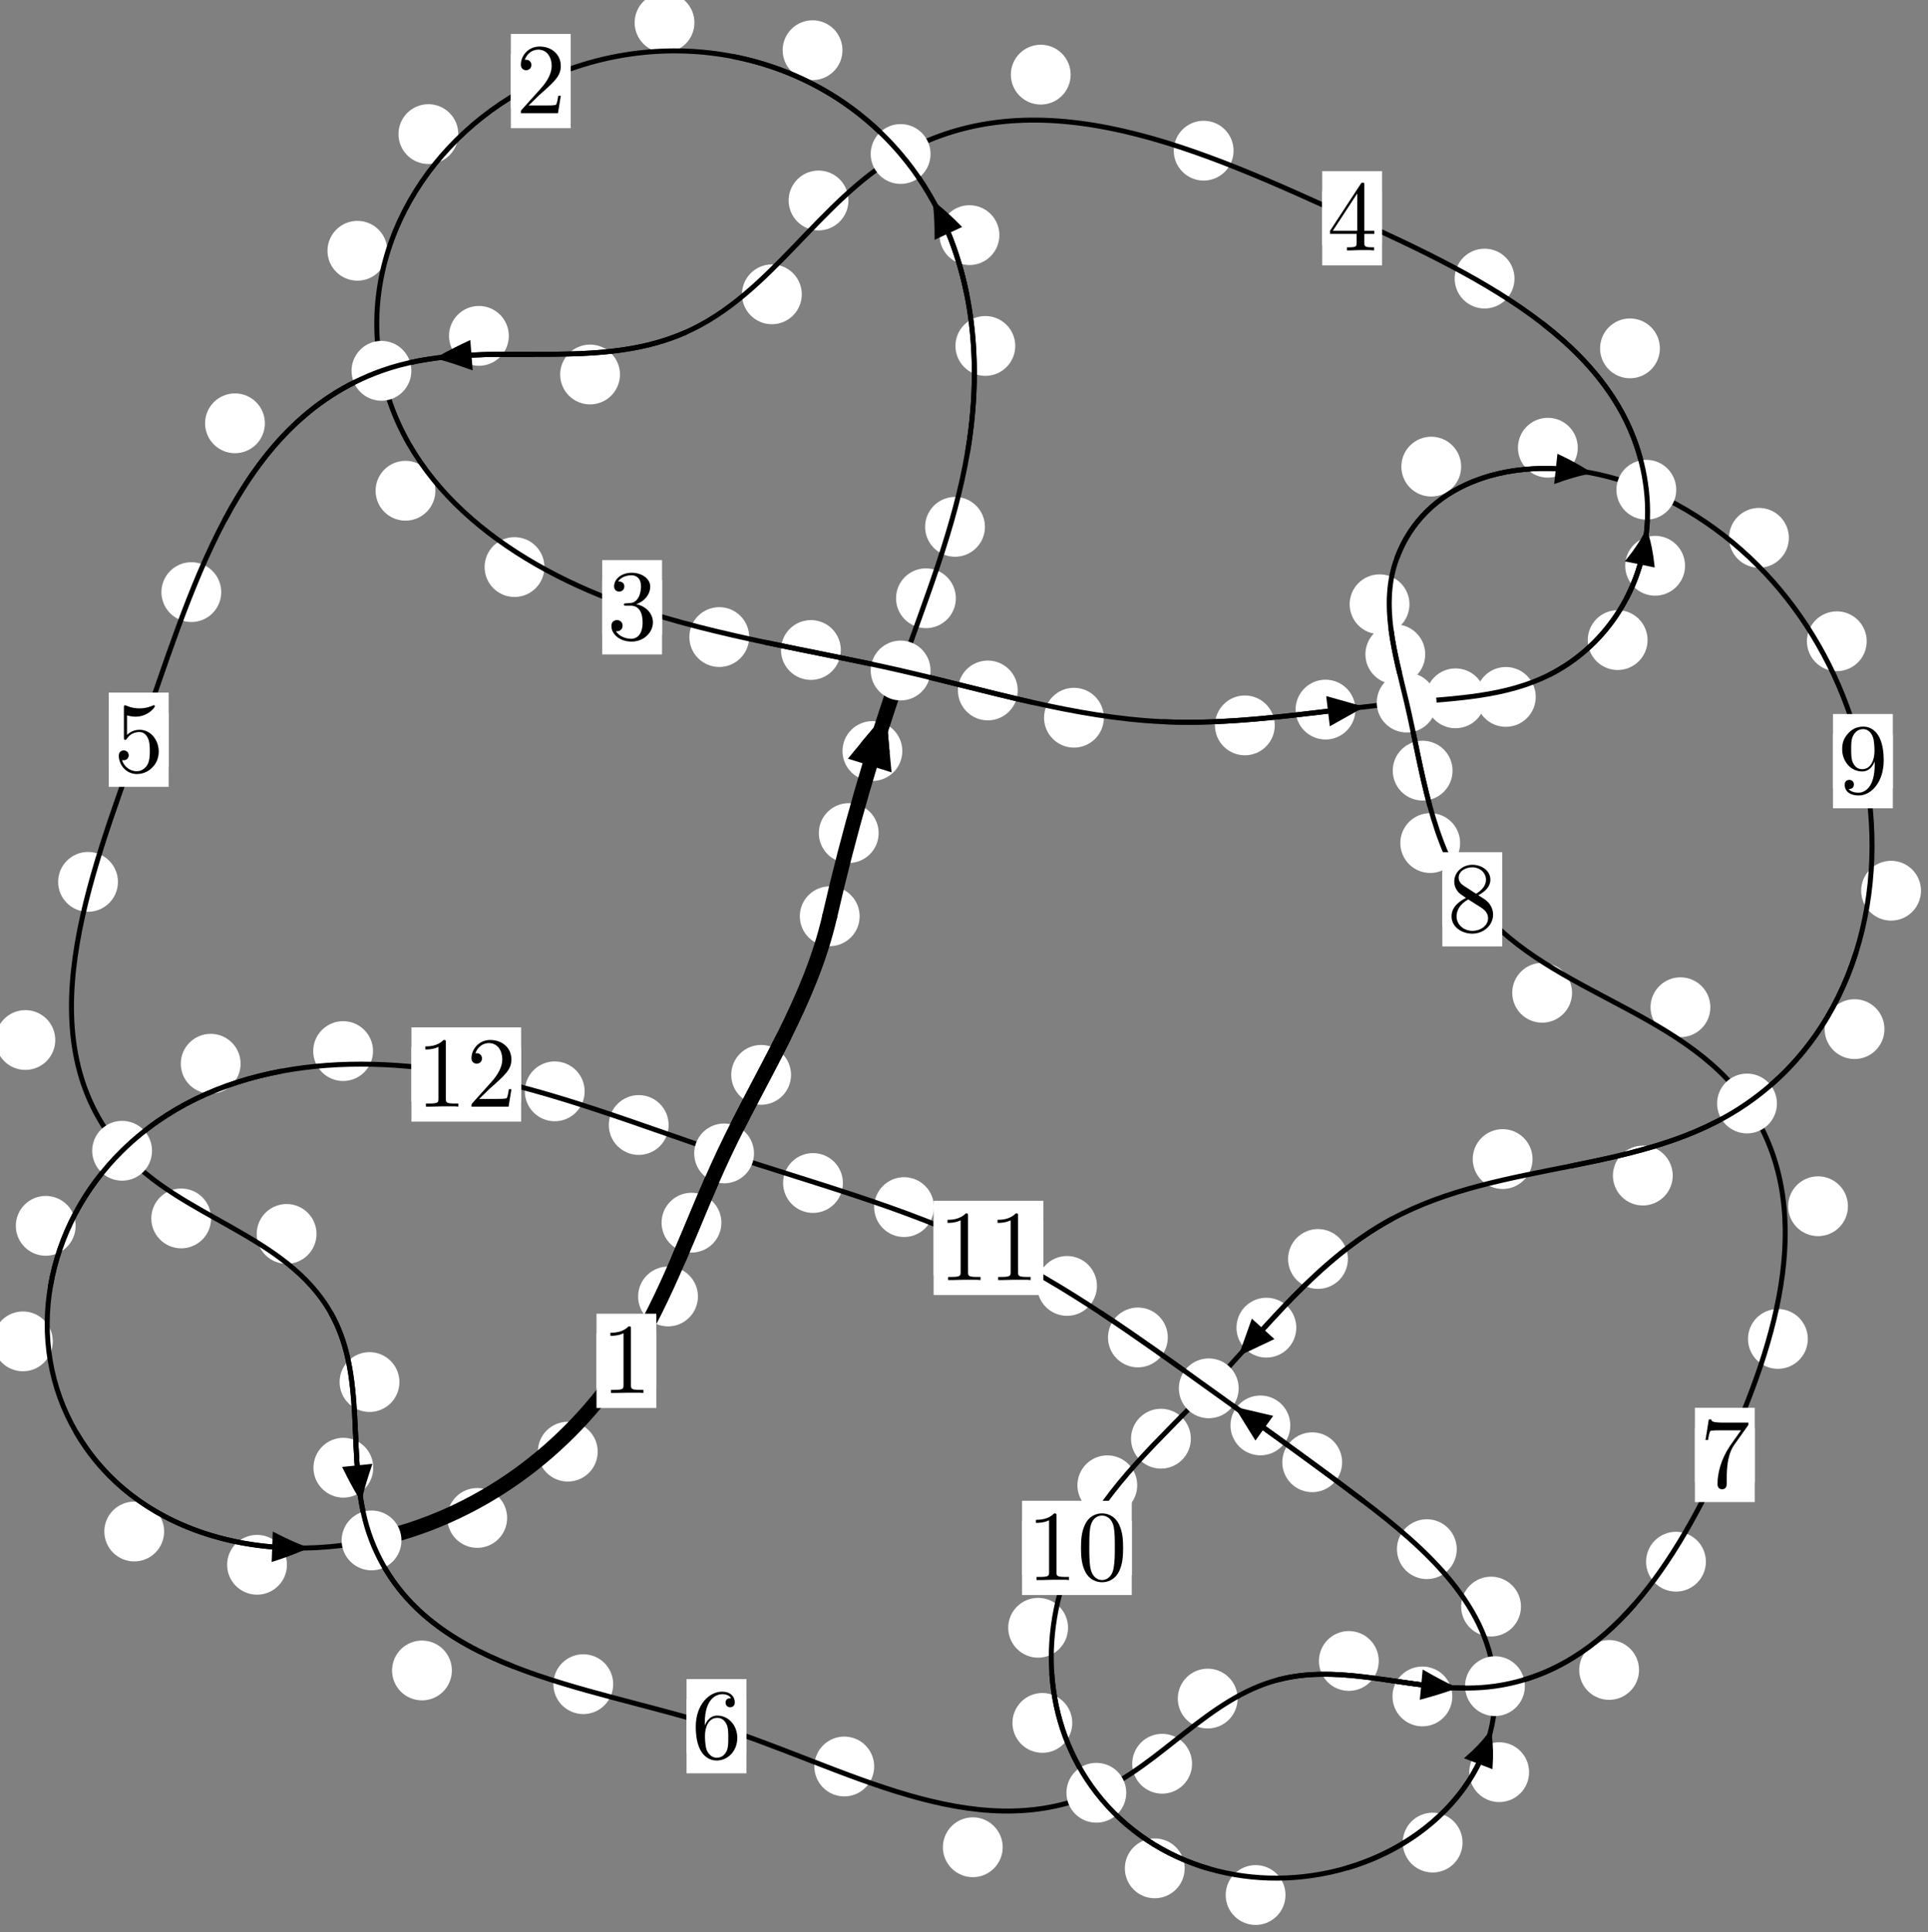 <?xml version="1.0"?>
<!-- Created by MetaPost 1.999 on 2021.07.05:2355 -->
<svg version="1.1" xmlns="http://www.w3.org/2000/svg" xmlns:xlink="http://www.w3.org/1999/xlink" width="192.665" height="193.07" viewBox="0 0 192.665 193.07">
<rect x="0" y="0" width="192.665" height="193.07" fill="#808080" stroke="none"/>
<!-- Original BoundingBox: -90.699692 -125.343781 101.964813 67.726074 -->
  <defs>
    <g transform="scale(0.01,0.01)" id="GLYPHcmr10_48">
      <path style="fill-rule: evenodd;" d="M460 -320C460 -400,455 -480,420 -554C374 -650,292 -666,250 -666C190 -666,117 -640,76 -547C44 -478,39 -400,39 -320C39 -245,43 -155,84 -79C127 2,200 22,249 22C303 22,379 1,423 -94C455 -163,460 -241,460 -320M249 -0C210 -0,151 -25,133 -121C122 -181,122 -273,122 -332C122 -396,122 -462,130 -516C149 -635,224 -644,249 -644C282 -644,348 -626,367 -527C377 -471,377 -395,377 -332C377 -257,377 -189,366 -125C351 -30,294 -0,249 -0"></path>
    </g>
    <g transform="scale(0.01,0.01)" id="GLYPHcmr10_49">
      <path style="fill-rule: evenodd;" d="M294 -640C294 -664,294 -666,271 -666C209 -602,121 -602,89 -602L89 -571C109 -571,168 -571,220 -597L220 -79C220 -43,217 -31,127 -31L95 -31L95 -0L257 -0L130 -3L217 -3L257 -3L297 -3L384 -3L419 -0L419 -31L387 -31C297 -31,294 -42,294 -79"></path>
    </g>
    <g transform="scale(0.01,0.01)" id="GLYPHcmr10_50">
      <path style="fill-rule: evenodd;" d="M127 -77L233 -180C389 -318,449 -372,449 -472C449 -586,359 -666,237 -666C124 -666,50 -574,50 -485C50 -429,100 -429,103 -429C120 -429,155 -441,155 -482C155 -508,137 -534,102 -534C94 -534,92 -534,89 -533C112 -598,166 -635,224 -635C315 -635,358 -554,358 -472C358 -392,308 -313,253 -251L61 -37C50 -26,50 -24,50 -0L421 -0L449 -174L424 -174C419 -144,412 -100,402 -85C395 -77,329 -77,307 -77"></path>
    </g>
    <g transform="scale(0.01,0.01)" id="GLYPHcmr10_51">
      <path style="fill-rule: evenodd;" d="M290 -352C372 -379,430 -449,430 -528C430 -610,342 -666,246 -666C145 -666,69 -606,69 -530C69 -497,91 -478,120 -478C151 -478,171 -500,171 -529C171 -579,124 -579,109 -579C140 -628,206 -641,242 -641C283 -641,338 -619,338 -529C338 -517,336 -459,310 -415C280 -367,246 -364,221 -363C213 -362,189 -360,182 -360C174 -359,167 -358,167 -348C167 -337,174 -337,191 -337L235 -337C317 -337,354 -269,354 -171C354 -35,285 -6,241 -6C198 -6,123 -23,88 -82C123 -77,154 -99,154 -137C154 -173,127 -193,98 -193C74 -193,42 -179,42 -135C42 -44,135 22,244 22C366 22,457 -69,457 -171C457 -253,394 -331,290 -352"></path>
    </g>
    <g transform="scale(0.01,0.01)" id="GLYPHcmr10_52">
      <path style="fill-rule: evenodd;" d="M294 -165L294 -78C294 -42,292 -31,218 -31L197 -31L197 -0L332 -0L238 -3L290 -3L332 -3L374 -3L427 -3L468 -0L468 -31L447 -31C373 -31,371 -42,371 -78L371 -165L471 -165L471 -196L371 -196L371 -651C371 -671,371 -677,355 -677C346 -677,343 -677,335 -665L28 -196L28 -165M300 -196L56 -196L300 -569"></path>
    </g>
    <g transform="scale(0.01,0.01)" id="GLYPHcmr10_53">
      <path style="fill-rule: evenodd;" d="M449 -201C449 -320,367 -420,259 -420C211 -420,168 -404,132 -369L132 -564C152 -558,185 -551,217 -551C340 -551,410 -642,410 -655C410 -661,407 -666,400 -666C399 -666,397 -666,392 -663C372 -654,323 -634,256 -634C216 -634,170 -641,123 -662C115 -665,113 -665,111 -665C101 -665,101 -657,101 -641L101 -345C101 -327,101 -319,115 -319C122 -319,124 -322,128 -328C139 -344,176 -398,257 -398C309 -398,334 -352,342 -334C358 -297,360 -258,360 -208C360 -173,360 -113,336 -71C312 -32,275 -6,229 -6C156 -6,99 -59,82 -118C85 -117,88 -116,99 -116C132 -116,149 -141,149 -165C149 -189,132 -214,99 -214C85 -214,50 -207,50 -161C50 -75,119 22,231 22C347 22,449 -74,449 -201"></path>
    </g>
    <g transform="scale(0.01,0.01)" id="GLYPHcmr10_54">
      <path style="fill-rule: evenodd;" d="M132 -328L132 -352C132 -605,256 -641,307 -641C331 -641,373 -635,395 -601C380 -601,340 -601,340 -556C340 -525,364 -510,386 -510C402 -510,432 -519,432 -558C432 -618,388 -666,305 -666C177 -666,42 -537,42 -316C42 -49,158 22,251 22C362 22,457 -72,457 -204C457 -331,368 -427,257 -427C189 -427,152 -376,132 -328M251 -6C188 -6,158 -66,152 -81C134 -128,134 -208,134 -226C134 -304,166 -404,256 -404C272 -404,318 -404,349 -342C367 -305,367 -254,367 -205C367 -157,367 -107,350 -71C320 -11,274 -6,251 -6"></path>
    </g>
    <g transform="scale(0.01,0.01)" id="GLYPHcmr10_55">
      <path style="fill-rule: evenodd;" d="M476 -609C485 -621,485 -623,485 -644L242 -644C120 -644,118 -657,114 -676L89 -676L56 -470L81 -470C84 -486,93 -549,106 -561C113 -567,191 -567,204 -567L411 -567C400 -551,321 -442,299 -409C209 -274,176 -135,176 -33C176 -23,176 22,222 22C268 22,268 -23,268 -33L268 -84C268 -139,271 -194,279 -248C283 -271,297 -357,341 -419"></path>
    </g>
    <g transform="scale(0.01,0.01)" id="GLYPHcmr10_56">
      <path style="fill-rule: evenodd;" d="M163 -457C117 -487,113 -521,113 -538C113 -599,178 -641,249 -641C322 -641,386 -589,386 -517C386 -460,347 -412,287 -377M309 -362C381 -399,430 -451,430 -517C430 -609,341 -666,250 -666C150 -666,69 -592,69 -499C69 -481,71 -436,113 -389C124 -377,161 -352,186 -335C128 -306,42 -250,42 -151C42 -45,144 22,249 22C362 22,457 -61,457 -168C457 -204,446 -249,408 -291C389 -312,373 -322,309 -362M209 -320L332 -242C360 -223,407 -193,407 -132C407 -58,332 -6,250 -6C164 -6,92 -68,92 -151C92 -209,124 -273,209 -320"></path>
    </g>
    <g transform="scale(0.01,0.01)" id="GLYPHcmr10_57">
      <path style="fill-rule: evenodd;" d="M367 -318L367 -286C367 -52,263 -6,205 -6C188 -6,134 -8,107 -42C151 -42,159 -71,159 -88C159 -119,135 -134,113 -134C97 -134,67 -125,67 -86C67 -19,121 22,206 22C335 22,457 -114,457 -329C457 -598,342 -666,253 -666C198 -666,149 -648,106 -603C65 -558,42 -516,42 -441C42 -316,130 -218,242 -218C303 -218,344 -260,367 -318M243 -241C227 -241,181 -241,150 -304C132 -341,132 -391,132 -440C132 -494,132 -541,153 -578C180 -628,218 -641,253 -641C299 -641,332 -607,349 -562C361 -530,365 -467,365 -421C365 -338,331 -241,243 -241"></path>
    </g>
  </defs>
  <path d="M87.803 83.244C87.803 82.451,87.489 81.691,86.928 81.13C86.368 80.57,85.607 80.255,84.815 80.255C84.022 80.255,83.262 80.57,82.701 81.13C82.141 81.691,81.826 82.451,81.826 83.244C81.826 84.036,82.141 84.797,82.701 85.357C83.262 85.917,84.022 86.232,84.815 86.232C85.607 86.232,86.368 85.917,86.928 85.357C87.489 84.797,87.803 84.036,87.803 83.244Z" style="fill: rgb(100%,100%,100%);stroke: none;"></path>
  <path d="M85.903 91.555C85.903 90.762,85.589 90.002,85.028 89.442C84.468 88.881,83.707 88.566,82.915 88.566C82.122 88.566,81.362 88.881,80.801 89.442C80.241 90.002,79.926 90.762,79.926 91.555C79.926 92.348,80.241 93.108,80.801 93.668C81.362 94.229,82.122 94.544,82.915 94.544C83.707 94.544,84.468 94.229,85.028 93.668C85.589 93.108,85.903 92.348,85.903 91.555Z" style="fill: rgb(100%,100%,100%);stroke: none;"></path>
  <path d="M95.519 59.779C95.519 58.987,95.204 58.227,94.644 57.666C94.083 57.106,93.323 56.791,92.531 56.791C91.738 56.791,90.978 57.106,90.417 57.666C89.857 58.227,89.542 58.987,89.542 59.779C89.542 60.572,89.857 61.332,90.417 61.893C90.978 62.453,91.738 62.768,92.531 62.768C93.323 62.768,94.083 62.453,94.644 61.893C95.204 61.332,95.519 60.572,95.519 59.779Z" style="fill: rgb(100%,100%,100%);stroke: none;"></path>
  <path d="M90.169 75.046C90.169 74.253,89.854 73.493,89.294 72.932C88.733 72.372,87.973 72.057,87.18 72.057C86.388 72.057,85.627 72.372,85.067 72.932C84.506 73.493,84.191 74.253,84.191 75.046C84.191 75.839,84.506 76.599,85.067 77.159C85.627 77.72,86.388 78.035,87.18 78.035C87.973 78.035,88.733 77.72,89.294 77.159C89.854 76.599,90.169 75.839,90.169 75.046Z" style="fill: rgb(100%,100%,100%);stroke: none;"></path>
  <path d="M101.455 34.568C101.455 33.775,101.14 33.015,100.579 32.455C100.019 31.894,99.259 31.579,98.466 31.579C97.673 31.579,96.913 31.894,96.353 32.455C95.792 33.015,95.477 33.775,95.477 34.568C95.477 35.361,95.792 36.121,96.353 36.681C96.913 37.242,97.673 37.557,98.466 37.557C99.259 37.557,100.019 37.242,100.579 36.681C101.14 36.121,101.455 35.361,101.455 34.568Z" style="fill: rgb(100%,100%,100%);stroke: none;"></path>
  <path d="M98.425 52.645C98.425 51.852,98.11 51.092,97.549 50.531C96.989 49.971,96.229 49.656,95.436 49.656C94.643 49.656,93.883 49.971,93.323 50.531C92.762 51.092,92.447 51.852,92.447 52.645C92.447 53.437,92.762 54.198,93.323 54.758C93.883 55.318,94.643 55.633,95.436 55.633C96.229 55.633,96.989 55.318,97.549 54.758C98.11 54.198,98.425 53.437,98.425 52.645Z" style="fill: rgb(100%,100%,100%);stroke: none;"></path>
  <path d="M84.188 5.016C84.188 4.223,83.873 3.463,83.313 2.902C82.752 2.342,81.992 2.027,81.199 2.027C80.407 2.027,79.647 2.342,79.086 2.902C78.526 3.463,78.211 4.223,78.211 5.016C78.211 5.808,78.526 6.569,79.086 7.129C79.647 7.69,80.407 8.004,81.199 8.004C81.992 8.004,82.752 7.69,83.313 7.129C83.873 6.569,84.188 5.808,84.188 5.016Z" style="fill: rgb(100%,100%,100%);stroke: none;"></path>
  <path d="M99.868 23.494C99.868 22.701,99.553 21.941,98.992 21.381C98.432 20.82,97.671 20.505,96.879 20.505C96.086 20.505,95.326 20.82,94.765 21.381C94.205 21.941,93.89 22.701,93.89 23.494C93.89 24.287,94.205 25.047,94.765 25.607C95.326 26.168,96.086 26.483,96.879 26.483C97.671 26.483,98.432 26.168,98.992 25.607C99.553 25.047,99.868 24.287,99.868 23.494Z" style="fill: rgb(100%,100%,100%);stroke: none;"></path>
  <path d="M45.797 13.399C45.797 12.607,45.482 11.847,44.922 11.286C44.361 10.726,43.601 10.411,42.808 10.411C42.016 10.411,41.255 10.726,40.695 11.286C40.135 11.847,39.82 12.607,39.82 13.399C39.82 14.192,40.135 14.952,40.695 15.513C41.255 16.073,42.016 16.388,42.808 16.388C43.601 16.388,44.361 16.073,44.922 15.513C45.482 14.952,45.797 14.192,45.797 13.399Z" style="fill: rgb(100%,100%,100%);stroke: none;"></path>
  <path d="M69.395 2.263C69.395 1.47,69.08 0.71,68.52 0.149C67.959 -0.411,67.199 -0.726,66.406 -0.726C65.614 -0.726,64.853 -0.411,64.293 0.149C63.732 0.71,63.418 1.47,63.418 2.263C63.418 3.055,63.732 3.816,64.293 4.376C64.853 4.936,65.614 5.251,66.406 5.251C67.199 5.251,67.959 4.936,68.52 4.376C69.08 3.816,69.395 3.055,69.395 2.263Z" style="fill: rgb(100%,100%,100%);stroke: none;"></path>
  <path d="M43.509 49.037C43.509 48.244,43.194 47.484,42.634 46.924C42.073 46.363,41.313 46.048,40.52 46.048C39.728 46.048,38.968 46.363,38.407 46.924C37.847 47.484,37.532 48.244,37.532 49.037C37.532 49.83,37.847 50.59,38.407 51.15C38.968 51.711,39.728 52.026,40.52 52.026C41.313 52.026,42.073 51.711,42.634 51.15C43.194 50.59,43.509 49.83,43.509 49.037Z" style="fill: rgb(100%,100%,100%);stroke: none;"></path>
  <path d="M38.704 25.059C38.704 24.266,38.389 23.506,37.828 22.945C37.268 22.385,36.508 22.07,35.715 22.07C34.922 22.07,34.162 22.385,33.602 22.945C33.041 23.506,32.726 24.266,32.726 25.059C32.726 25.851,33.041 26.611,33.602 27.172C34.162 27.732,34.922 28.047,35.715 28.047C36.508 28.047,37.268 27.732,37.828 27.172C38.389 26.611,38.704 25.851,38.704 25.059Z" style="fill: rgb(100%,100%,100%);stroke: none;"></path>
  <path d="M74.864 63.657C74.864 62.864,74.549 62.104,73.989 61.544C73.428 60.983,72.668 60.668,71.875 60.668C71.083 60.668,70.323 60.983,69.762 61.544C69.202 62.104,68.887 62.864,68.887 63.657C68.887 64.45,69.202 65.21,69.762 65.77C70.323 66.331,71.083 66.646,71.875 66.646C72.668 66.646,73.428 66.331,73.989 65.77C74.549 65.21,74.864 64.45,74.864 63.657Z" style="fill: rgb(100%,100%,100%);stroke: none;"></path>
  <path d="M54.404 56.663C54.404 55.871,54.089 55.111,53.528 54.55C52.968 53.99,52.208 53.675,51.415 53.675C50.622 53.675,49.862 53.99,49.302 54.55C48.741 55.111,48.426 55.871,48.426 56.663C48.426 57.456,48.741 58.216,49.302 58.777C49.862 59.337,50.622 59.652,51.415 59.652C52.208 59.652,52.968 59.337,53.528 58.777C54.089 58.216,54.404 57.456,54.404 56.663Z" style="fill: rgb(100%,100%,100%);stroke: none;"></path>
  <path d="M101.702 68.993C101.702 68.2,101.387 67.44,100.826 66.88C100.266 66.319,99.506 66.004,98.713 66.004C97.92 66.004,97.16 66.319,96.6 66.88C96.039 67.44,95.724 68.2,95.724 68.993C95.724 69.786,96.039 70.546,96.6 71.106C97.16 71.667,97.92 71.982,98.713 71.982C99.506 71.982,100.266 71.667,100.826 71.106C101.387 70.546,101.702 69.786,101.702 68.993Z" style="fill: rgb(100%,100%,100%);stroke: none;"></path>
  <path d="M84.023 64.949C84.023 64.157,83.708 63.397,83.147 62.836C82.587 62.276,81.827 61.961,81.034 61.961C80.241 61.961,79.481 62.276,78.921 62.836C78.36 63.397,78.045 64.157,78.045 64.949C78.045 65.742,78.36 66.502,78.921 67.063C79.481 67.623,80.241 67.938,81.034 67.938C81.827 67.938,82.587 67.623,83.147 67.063C83.708 66.502,84.023 65.742,84.023 64.949Z" style="fill: rgb(100%,100%,100%);stroke: none;"></path>
  <path d="M127.387 72.483C127.387 71.69,127.072 70.93,126.512 70.37C125.951 69.809,125.191 69.494,124.398 69.494C123.606 69.494,122.845 69.809,122.285 70.37C121.725 70.93,121.41 71.69,121.41 72.483C121.41 73.276,121.725 74.036,122.285 74.596C122.845 75.157,123.606 75.472,124.398 75.472C125.191 75.472,125.951 75.157,126.512 74.596C127.072 74.036,127.387 73.276,127.387 72.483Z" style="fill: rgb(100%,100%,100%);stroke: none;"></path>
  <path d="M110.309 71.715C110.309 70.922,109.994 70.162,109.434 69.601C108.873 69.041,108.113 68.726,107.32 68.726C106.528 68.726,105.767 69.041,105.207 69.601C104.647 70.162,104.332 70.922,104.332 71.715C104.332 72.507,104.647 73.267,105.207 73.828C105.767 74.388,106.528 74.703,107.32 74.703C108.113 74.703,108.873 74.388,109.434 73.828C109.994 73.267,110.309 72.507,110.309 71.715Z" style="fill: rgb(100%,100%,100%);stroke: none;"></path>
  <path d="M148.438 69.779C148.438 68.986,148.123 68.226,147.563 67.665C147.002 67.105,146.242 66.79,145.45 66.79C144.657 66.79,143.897 67.105,143.336 67.665C142.776 68.226,142.461 68.986,142.461 69.779C142.461 70.571,142.776 71.332,143.336 71.892C143.897 72.452,144.657 72.767,145.45 72.767C146.242 72.767,147.002 72.452,147.563 71.892C148.123 71.332,148.438 70.571,148.438 69.779Z" style="fill: rgb(100%,100%,100%);stroke: none;"></path>
  <path d="M135.447 70.905C135.447 70.112,135.132 69.352,134.571 68.792C134.011 68.231,133.251 67.916,132.458 67.916C131.665 67.916,130.905 68.231,130.345 68.792C129.784 69.352,129.469 70.112,129.469 70.905C129.469 71.698,129.784 72.458,130.345 73.018C130.905 73.579,131.665 73.894,132.458 73.894C133.251 73.894,134.011 73.579,134.571 73.018C135.132 72.458,135.447 71.698,135.447 70.905Z" style="fill: rgb(100%,100%,100%);stroke: none;"></path>
  <path d="M164.642 63.961C164.642 63.168,164.327 62.408,163.766 61.847C163.206 61.287,162.446 60.972,161.653 60.972C160.86 60.972,160.1 61.287,159.54 61.847C158.979 62.408,158.664 63.168,158.664 63.961C158.664 64.753,158.979 65.513,159.54 66.074C160.1 66.634,160.86 66.949,161.653 66.949C162.446 66.949,163.206 66.634,163.766 66.074C164.327 65.513,164.642 64.753,164.642 63.961Z" style="fill: rgb(100%,100%,100%);stroke: none;"></path>
  <path d="M153.466 69.637C153.466 68.844,153.151 68.084,152.591 67.524C152.03 66.963,151.27 66.648,150.478 66.648C149.685 66.648,148.925 66.963,148.364 67.524C147.804 68.084,147.489 68.844,147.489 69.637C147.489 70.43,147.804 71.19,148.364 71.75C148.925 72.311,149.685 72.626,150.478 72.626C151.27 72.626,152.03 72.311,152.591 71.75C153.151 71.19,153.466 70.43,153.466 69.637Z" style="fill: rgb(100%,100%,100%);stroke: none;"></path>
  <path d="M165.873 34.81C165.873 34.017,165.558 33.257,164.997 32.696C164.437 32.136,163.677 31.821,162.884 31.821C162.091 31.821,161.331 32.136,160.771 32.696C160.21 33.257,159.895 34.017,159.895 34.81C159.895 35.602,160.21 36.362,160.771 36.923C161.331 37.483,162.091 37.798,162.884 37.798C163.677 37.798,164.437 37.483,164.997 36.923C165.558 36.362,165.873 35.602,165.873 34.81Z" style="fill: rgb(100%,100%,100%);stroke: none;"></path>
  <path d="M168.386 56.533C168.386 55.74,168.071 54.98,167.51 54.42C166.95 53.859,166.19 53.544,165.397 53.544C164.604 53.544,163.844 53.859,163.284 54.42C162.723 54.98,162.408 55.74,162.408 56.533C162.408 57.326,162.723 58.086,163.284 58.646C163.844 59.207,164.604 59.522,165.397 59.522C166.19 59.522,166.95 59.207,167.51 58.646C168.071 58.086,168.386 57.326,168.386 56.533Z" style="fill: rgb(100%,100%,100%);stroke: none;"></path>
  <path d="M123.271 15.056C123.271 14.263,122.956 13.503,122.395 12.942C121.835 12.382,121.075 12.067,120.282 12.067C119.489 12.067,118.729 12.382,118.169 12.942C117.608 13.503,117.293 14.263,117.293 15.056C117.293 15.848,117.608 16.608,118.169 17.169C118.729 17.729,119.489 18.044,120.282 18.044C121.075 18.044,121.835 17.729,122.395 17.169C122.956 16.608,123.271 15.848,123.271 15.056Z" style="fill: rgb(100%,100%,100%);stroke: none;"></path>
  <path d="M151.343 27.838C151.343 27.045,151.028 26.285,150.467 25.724C149.907 25.164,149.147 24.849,148.354 24.849C147.561 24.849,146.801 25.164,146.241 25.724C145.68 26.285,145.365 27.045,145.365 27.838C145.365 28.63,145.68 29.391,146.241 29.951C146.801 30.512,147.561 30.826,148.354 30.826C149.147 30.826,149.907 30.512,150.467 29.951C151.028 29.391,151.343 28.63,151.343 27.838Z" style="fill: rgb(100%,100%,100%);stroke: none;"></path>
  <path d="M84.786 20.032C84.786 19.239,84.471 18.479,83.91 17.919C83.35 17.358,82.59 17.043,81.797 17.043C81.004 17.043,80.244 17.358,79.684 17.919C79.123 18.479,78.808 19.239,78.808 20.032C78.808 20.825,79.123 21.585,79.684 22.145C80.244 22.706,81.004 23.021,81.797 23.021C82.59 23.021,83.35 22.706,83.91 22.145C84.471 21.585,84.786 20.825,84.786 20.032Z" style="fill: rgb(100%,100%,100%);stroke: none;"></path>
  <path d="M106.99 7.459C106.99 6.667,106.675 5.906,106.115 5.346C105.555 4.785,104.794 4.471,104.002 4.471C103.209 4.471,102.449 4.785,101.888 5.346C101.328 5.906,101.013 6.667,101.013 7.459C101.013 8.252,101.328 9.012,101.888 9.573C102.449 10.133,103.209 10.448,104.002 10.448C104.794 10.448,105.555 10.133,106.115 9.573C106.675 9.012,106.99 8.252,106.99 7.459Z" style="fill: rgb(100%,100%,100%);stroke: none;"></path>
  <path d="M61.954 37.421C61.954 36.629,61.639 35.869,61.079 35.308C60.518 34.748,59.758 34.433,58.965 34.433C58.173 34.433,57.413 34.748,56.852 35.308C56.292 35.869,55.977 36.629,55.977 37.421C55.977 38.214,56.292 38.974,56.852 39.535C57.413 40.095,58.173 40.41,58.965 40.41C59.758 40.41,60.518 40.095,61.079 39.535C61.639 38.974,61.954 38.214,61.954 37.421Z" style="fill: rgb(100%,100%,100%);stroke: none;"></path>
  <path d="M80.123 29.41C80.123 28.618,79.808 27.857,79.247 27.297C78.687 26.736,77.927 26.422,77.134 26.422C76.341 26.422,75.581 26.736,75.021 27.297C74.46 27.857,74.145 28.618,74.145 29.41C74.145 30.203,74.46 30.963,75.021 31.524C75.581 32.084,76.341 32.399,77.134 32.399C77.927 32.399,78.687 32.084,79.247 31.524C79.808 30.963,80.123 30.203,80.123 29.41Z" style="fill: rgb(100%,100%,100%);stroke: none;"></path>
  <path d="M26.47 42.297C26.47 41.505,26.155 40.745,25.595 40.184C25.034 39.624,24.274 39.309,23.481 39.309C22.689 39.309,21.929 39.624,21.368 40.184C20.808 40.745,20.493 41.505,20.493 42.297C20.493 43.09,20.808 43.85,21.368 44.411C21.929 44.971,22.689 45.286,23.481 45.286C24.274 45.286,25.034 44.971,25.595 44.411C26.155 43.85,26.47 43.09,26.47 42.297Z" style="fill: rgb(100%,100%,100%);stroke: none;"></path>
  <path d="M50.847 33.561C50.847 32.769,50.533 32.008,49.972 31.448C49.412 30.887,48.651 30.572,47.859 30.572C47.066 30.572,46.306 30.887,45.745 31.448C45.185 32.008,44.87 32.769,44.87 33.561C44.87 34.354,45.185 35.114,45.745 35.675C46.306 36.235,47.066 36.55,47.859 36.55C48.651 36.55,49.412 36.235,49.972 35.675C50.533 35.114,50.847 34.354,50.847 33.561Z" style="fill: rgb(100%,100%,100%);stroke: none;"></path>
  <path d="M11.787 88.119C11.787 87.326,11.472 86.566,10.912 86.006C10.351 85.445,9.591 85.13,8.799 85.13C8.006 85.13,7.246 85.445,6.685 86.006C6.125 86.566,5.81 87.326,5.81 88.119C5.81 88.912,6.125 89.672,6.685 90.232C7.246 90.793,8.006 91.108,8.799 91.108C9.591 91.108,10.351 90.793,10.912 90.232C11.472 89.672,11.787 88.912,11.787 88.119Z" style="fill: rgb(100%,100%,100%);stroke: none;"></path>
  <path d="M22.108 59.166C22.108 58.374,21.793 57.613,21.233 57.053C20.672 56.492,19.912 56.177,19.12 56.177C18.327 56.177,17.567 56.492,17.006 57.053C16.446 57.613,16.131 58.374,16.131 59.166C16.131 59.959,16.446 60.719,17.006 61.28C17.567 61.84,18.327 62.155,19.12 62.155C19.912 62.155,20.672 61.84,21.233 61.28C21.793 60.719,22.108 59.959,22.108 59.166Z" style="fill: rgb(100%,100%,100%);stroke: none;"></path>
  <path d="M21.096 121.749C21.096 120.956,20.781 120.196,20.221 119.635C19.66 119.075,18.9 118.76,18.108 118.76C17.315 118.76,16.555 119.075,15.994 119.635C15.434 120.196,15.119 120.956,15.119 121.749C15.119 122.541,15.434 123.301,15.994 123.862C16.555 124.422,17.315 124.737,18.108 124.737C18.9 124.737,19.66 124.422,20.221 123.862C20.781 123.301,21.096 122.541,21.096 121.749Z" style="fill: rgb(100%,100%,100%);stroke: none;"></path>
  <path d="M5.523 103.92C5.523 103.128,5.208 102.368,4.648 101.807C4.087 101.247,3.327 100.932,2.534 100.932C1.742 100.932,0.982 101.247,0.421 101.807C-0.139 102.368,-0.454 103.128,-0.454 103.92C-0.454 104.713,-0.139 105.473,0.421 106.034C0.982 106.594,1.742 106.909,2.534 106.909C3.327 106.909,4.087 106.594,4.648 106.034C5.208 105.473,5.523 104.713,5.523 103.92Z" style="fill: rgb(100%,100%,100%);stroke: none;"></path>
  <path d="M39.914 138.099C39.914 137.306,39.599 136.546,39.038 135.986C38.478 135.425,37.718 135.11,36.925 135.11C36.132 135.11,35.372 135.425,34.812 135.986C34.251 136.546,33.936 137.306,33.936 138.099C33.936 138.892,34.251 139.652,34.812 140.212C35.372 140.773,36.132 141.088,36.925 141.088C37.718 141.088,38.478 140.773,39.038 140.212C39.599 139.652,39.914 138.892,39.914 138.099Z" style="fill: rgb(100%,100%,100%);stroke: none;"></path>
  <path d="M31.629 123.298C31.629 122.505,31.314 121.745,30.754 121.184C30.193 120.624,29.433 120.309,28.641 120.309C27.848 120.309,27.088 120.624,26.527 121.184C25.967 121.745,25.652 122.505,25.652 123.298C25.652 124.09,25.967 124.851,26.527 125.411C27.088 125.971,27.848 126.286,28.641 126.286C29.433 126.286,30.193 125.971,30.754 125.411C31.314 124.851,31.629 124.09,31.629 123.298Z" style="fill: rgb(100%,100%,100%);stroke: none;"></path>
  <path d="M45.156 166.917C45.156 166.125,44.841 165.364,44.281 164.804C43.72 164.243,42.96 163.929,42.167 163.929C41.375 163.929,40.614 164.243,40.054 164.804C39.494 165.364,39.179 166.125,39.179 166.917C39.179 167.71,39.494 168.47,40.054 169.031C40.614 169.591,41.375 169.906,42.167 169.906C42.96 169.906,43.72 169.591,44.281 169.031C44.841 168.47,45.156 167.71,45.156 166.917Z" style="fill: rgb(100%,100%,100%);stroke: none;"></path>
  <path d="M37.302 146.658C37.302 145.865,36.987 145.105,36.426 144.545C35.866 143.984,35.106 143.669,34.313 143.669C33.52 143.669,32.76 143.984,32.2 144.545C31.639 145.105,31.324 145.865,31.324 146.658C31.324 147.451,31.639 148.211,32.2 148.771C32.76 149.332,33.52 149.647,34.313 149.647C35.106 149.647,35.866 149.332,36.426 148.771C36.987 148.211,37.302 147.451,37.302 146.658Z" style="fill: rgb(100%,100%,100%);stroke: none;"></path>
  <path d="M87.357 176.512C87.357 175.719,87.042 174.959,86.481 174.399C85.921 173.838,85.161 173.523,84.368 173.523C83.575 173.523,82.815 173.838,82.255 174.399C81.694 174.959,81.379 175.719,81.379 176.512C81.379 177.305,81.694 178.065,82.255 178.625C82.815 179.186,83.575 179.501,84.368 179.501C85.161 179.501,85.921 179.186,86.481 178.625C87.042 178.065,87.357 177.305,87.357 176.512Z" style="fill: rgb(100%,100%,100%);stroke: none;"></path>
  <path d="M61.277 168.287C61.277 167.494,60.962 166.734,60.401 166.174C59.841 165.613,59.08 165.298,58.288 165.298C57.495 165.298,56.735 165.613,56.174 166.174C55.614 166.734,55.299 167.494,55.299 168.287C55.299 169.08,55.614 169.84,56.174 170.4C56.735 170.961,57.495 171.276,58.288 171.276C59.08 171.276,59.841 170.961,60.401 170.4C60.962 169.84,61.277 169.08,61.277 168.287Z" style="fill: rgb(100%,100%,100%);stroke: none;"></path>
  <path d="M119.122 176.238C119.122 175.445,118.807 174.685,118.247 174.125C117.686 173.564,116.926 173.249,116.133 173.249C115.341 173.249,114.581 173.564,114.02 174.125C113.46 174.685,113.145 175.445,113.145 176.238C113.145 177.031,113.46 177.791,114.02 178.351C114.581 178.912,115.341 179.227,116.133 179.227C116.926 179.227,117.686 178.912,118.247 178.351C118.807 177.791,119.122 177.031,119.122 176.238Z" style="fill: rgb(100%,100%,100%);stroke: none;"></path>
  <path d="M100.2 184.582C100.2 183.789,99.885 183.029,99.324 182.469C98.764 181.908,98.004 181.593,97.211 181.593C96.418 181.593,95.658 181.908,95.098 182.469C94.537 183.029,94.222 183.789,94.222 184.582C94.222 185.375,94.537 186.135,95.098 186.695C95.658 187.256,96.418 187.571,97.211 187.571C98.004 187.571,98.764 187.256,99.324 186.695C99.885 186.135,100.2 185.375,100.2 184.582Z" style="fill: rgb(100%,100%,100%);stroke: none;"></path>
  <path d="M137.779 165.968C137.779 165.175,137.464 164.415,136.904 163.855C136.343 163.294,135.583 162.979,134.791 162.979C133.998 162.979,133.238 163.294,132.677 163.855C132.117 164.415,131.802 165.175,131.802 165.968C131.802 166.761,132.117 167.521,132.677 168.081C133.238 168.642,133.998 168.957,134.791 168.957C135.583 168.957,136.343 168.642,136.904 168.081C137.464 167.521,137.779 166.761,137.779 165.968Z" style="fill: rgb(100%,100%,100%);stroke: none;"></path>
  <path d="M123.675 169.726C123.675 168.933,123.36 168.173,122.8 167.612C122.239 167.052,121.479 166.737,120.686 166.737C119.894 166.737,119.133 167.052,118.573 167.612C118.012 168.173,117.698 168.933,117.698 169.726C117.698 170.518,118.012 171.278,118.573 171.839C119.133 172.399,119.894 172.714,120.686 172.714C121.479 172.714,122.239 172.399,122.8 171.839C123.36 171.278,123.675 170.518,123.675 169.726Z" style="fill: rgb(100%,100%,100%);stroke: none;"></path>
  <path d="M163.789 166.866C163.789 166.073,163.474 165.313,162.914 164.752C162.353 164.192,161.593 163.877,160.8 163.877C160.008 163.877,159.247 164.192,158.687 164.752C158.126 165.313,157.811 166.073,157.811 166.866C157.811 167.658,158.126 168.418,158.687 168.979C159.247 169.539,160.008 169.854,160.8 169.854C161.593 169.854,162.353 169.539,162.914 168.979C163.474 168.418,163.789 167.658,163.789 166.866Z" style="fill: rgb(100%,100%,100%);stroke: none;"></path>
  <path d="M145.129 169.513C145.129 168.72,144.814 167.96,144.253 167.399C143.693 166.839,142.933 166.524,142.14 166.524C141.347 166.524,140.587 166.839,140.027 167.399C139.466 167.96,139.151 168.72,139.151 169.513C139.151 170.305,139.466 171.065,140.027 171.626C140.587 172.186,141.347 172.501,142.14 172.501C142.933 172.501,143.693 172.186,144.253 171.626C144.814 171.065,145.129 170.305,145.129 169.513Z" style="fill: rgb(100%,100%,100%);stroke: none;"></path>
  <path d="M180.655 133.789C180.655 132.996,180.34 132.236,179.78 131.676C179.219 131.115,178.459 130.8,177.666 130.8C176.874 130.8,176.114 131.115,175.553 131.676C174.993 132.236,174.678 132.996,174.678 133.789C174.678 134.582,174.993 135.342,175.553 135.902C176.114 136.463,176.874 136.778,177.666 136.778C178.459 136.778,179.219 136.463,179.78 135.902C180.34 135.342,180.655 134.582,180.655 133.789Z" style="fill: rgb(100%,100%,100%);stroke: none;"></path>
  <path d="M170.47 156.048C170.47 155.255,170.155 154.495,169.594 153.935C169.034 153.374,168.274 153.059,167.481 153.059C166.688 153.059,165.928 153.374,165.368 153.935C164.807 154.495,164.492 155.255,164.492 156.048C164.492 156.841,164.807 157.601,165.368 158.161C165.928 158.722,166.688 159.037,167.481 159.037C168.274 159.037,169.034 158.722,169.594 158.161C170.155 157.601,170.47 156.841,170.47 156.048Z" style="fill: rgb(100%,100%,100%);stroke: none;"></path>
  <path d="M170.916 100.646C170.916 99.853,170.601 99.093,170.04 98.532C169.48 97.972,168.72 97.657,167.927 97.657C167.134 97.657,166.374 97.972,165.814 98.532C165.253 99.093,164.938 99.853,164.938 100.646C164.938 101.438,165.253 102.198,165.814 102.759C166.374 103.319,167.134 103.634,167.927 103.634C168.72 103.634,169.48 103.319,170.04 102.759C170.601 102.198,170.916 101.438,170.916 100.646Z" style="fill: rgb(100%,100%,100%);stroke: none;"></path>
  <path d="M184.666 120.531C184.666 119.738,184.352 118.978,183.791 118.417C183.231 117.857,182.47 117.542,181.678 117.542C180.885 117.542,180.125 117.857,179.564 118.417C179.004 118.978,178.689 119.738,178.689 120.531C178.689 121.323,179.004 122.083,179.564 122.644C180.125 123.204,180.885 123.519,181.678 123.519C182.47 123.519,183.231 123.204,183.791 122.644C184.352 122.083,184.666 121.323,184.666 120.531Z" style="fill: rgb(100%,100%,100%);stroke: none;"></path>
  <path d="M145.91 84.24C145.91 83.448,145.595 82.687,145.035 82.127C144.474 81.567,143.714 81.252,142.922 81.252C142.129 81.252,141.369 81.567,140.808 82.127C140.248 82.687,139.933 83.448,139.933 84.24C139.933 85.033,140.248 85.793,140.808 86.354C141.369 86.914,142.129 87.229,142.922 87.229C143.714 87.229,144.474 86.914,145.035 86.354C145.595 85.793,145.91 85.033,145.91 84.24Z" style="fill: rgb(100%,100%,100%);stroke: none;"></path>
  <path d="M157.096 99.2C157.096 98.408,156.781 97.648,156.22 97.087C155.66 96.527,154.9 96.212,154.107 96.212C153.314 96.212,152.554 96.527,151.994 97.087C151.433 97.648,151.118 98.408,151.118 99.2C151.118 99.993,151.433 100.753,151.994 101.314C152.554 101.874,153.314 102.189,154.107 102.189C154.9 102.189,155.66 101.874,156.22 101.314C156.781 100.753,157.096 99.993,157.096 99.2Z" style="fill: rgb(100%,100%,100%);stroke: none;"></path>
  <path d="M142.422 65.378C142.422 64.585,142.107 63.825,141.547 63.265C140.986 62.704,140.226 62.389,139.434 62.389C138.641 62.389,137.881 62.704,137.32 63.265C136.76 63.825,136.445 64.585,136.445 65.378C136.445 66.171,136.76 66.931,137.32 67.491C137.881 68.052,138.641 68.367,139.434 68.367C140.226 68.367,140.986 68.052,141.547 67.491C142.107 66.931,142.422 66.171,142.422 65.378Z" style="fill: rgb(100%,100%,100%);stroke: none;"></path>
  <path d="M145.154 77.007C145.154 76.214,144.839 75.454,144.279 74.893C143.718 74.333,142.958 74.018,142.166 74.018C141.373 74.018,140.613 74.333,140.052 74.893C139.492 75.454,139.177 76.214,139.177 77.007C139.177 77.799,139.492 78.559,140.052 79.12C140.613 79.68,141.373 79.995,142.166 79.995C142.958 79.995,143.718 79.68,144.279 79.12C144.839 78.559,145.154 77.799,145.154 77.007Z" style="fill: rgb(100%,100%,100%);stroke: none;"></path>
  <path d="M146.013 46.627C146.013 45.834,145.698 45.074,145.138 44.513C144.577 43.953,143.817 43.638,143.024 43.638C142.232 43.638,141.472 43.953,140.911 44.513C140.351 45.074,140.036 45.834,140.036 46.627C140.036 47.419,140.351 48.179,140.911 48.74C141.472 49.3,142.232 49.615,143.024 49.615C143.817 49.615,144.577 49.3,145.138 48.74C145.698 48.179,146.013 47.419,146.013 46.627Z" style="fill: rgb(100%,100%,100%);stroke: none;"></path>
  <path d="M140.848 60.38C140.848 59.588,140.533 58.827,139.973 58.267C139.412 57.706,138.652 57.392,137.859 57.392C137.067 57.392,136.307 57.706,135.746 58.267C135.186 58.827,134.871 59.588,134.871 60.38C134.871 61.173,135.186 61.933,135.746 62.494C136.307 63.054,137.067 63.369,137.859 63.369C138.652 63.369,139.412 63.054,139.973 62.494C140.533 61.933,140.848 61.173,140.848 60.38Z" style="fill: rgb(100%,100%,100%);stroke: none;"></path>
  <path d="M178.761 53.74C178.761 52.947,178.446 52.187,177.885 51.627C177.325 51.066,176.565 50.751,175.772 50.751C174.979 50.751,174.219 51.066,173.659 51.627C173.098 52.187,172.783 52.947,172.783 53.74C172.783 54.533,173.098 55.293,173.659 55.853C174.219 56.414,174.979 56.729,175.772 56.729C176.565 56.729,177.325 56.414,177.885 55.853C178.446 55.293,178.761 54.533,178.761 53.74Z" style="fill: rgb(100%,100%,100%);stroke: none;"></path>
  <path d="M157.666 44.738C157.666 43.945,157.351 43.185,156.79 42.624C156.23 42.064,155.47 41.749,154.677 41.749C153.884 41.749,153.124 42.064,152.564 42.624C152.003 43.185,151.688 43.945,151.688 44.738C151.688 45.53,152.003 46.29,152.564 46.851C153.124 47.411,153.884 47.726,154.677 47.726C155.47 47.726,156.23 47.411,156.79 46.851C157.351 46.29,157.666 45.53,157.666 44.738Z" style="fill: rgb(100%,100%,100%);stroke: none;"></path>
  <path d="M191.965 89.002C191.965 88.209,191.65 87.449,191.089 86.889C190.529 86.328,189.769 86.013,188.976 86.013C188.183 86.013,187.423 86.328,186.863 86.889C186.302 87.449,185.987 88.209,185.987 89.002C185.987 89.795,186.302 90.555,186.863 91.115C187.423 91.676,188.183 91.991,188.976 91.991C189.769 91.991,190.529 91.676,191.089 91.115C191.65 90.555,191.965 89.795,191.965 89.002Z" style="fill: rgb(100%,100%,100%);stroke: none;"></path>
  <path d="M186.541 64.075C186.541 63.283,186.226 62.523,185.666 61.962C185.105 61.402,184.345 61.087,183.553 61.087C182.76 61.087,182 61.402,181.439 61.962C180.879 62.523,180.564 63.283,180.564 64.075C180.564 64.868,180.879 65.628,181.439 66.189C182 66.749,182.76 67.064,183.553 67.064C184.345 67.064,185.105 66.749,185.666 66.189C186.226 65.628,186.541 64.868,186.541 64.075Z" style="fill: rgb(100%,100%,100%);stroke: none;"></path>
  <path d="M167.156 117.466C167.156 116.673,166.841 115.913,166.281 115.353C165.72 114.792,164.96 114.477,164.167 114.477C163.375 114.477,162.614 114.792,162.054 115.353C161.494 115.913,161.179 116.673,161.179 117.466C161.179 118.259,161.494 119.019,162.054 119.579C162.614 120.14,163.375 120.455,164.167 120.455C164.96 120.455,165.72 120.14,166.281 119.579C166.841 119.019,167.156 118.259,167.156 117.466Z" style="fill: rgb(100%,100%,100%);stroke: none;"></path>
  <path d="M188.314 102.833C188.314 102.04,187.999 101.28,187.439 100.72C186.878 100.159,186.118 99.844,185.325 99.844C184.533 99.844,183.773 100.159,183.212 100.72C182.652 101.28,182.337 102.04,182.337 102.833C182.337 103.626,182.652 104.386,183.212 104.946C183.773 105.507,184.533 105.822,185.325 105.822C186.118 105.822,186.878 105.507,187.439 104.946C187.999 104.386,188.314 103.626,188.314 102.833Z" style="fill: rgb(100%,100%,100%);stroke: none;"></path>
  <path d="M134.694 125.8C134.694 125.007,134.379 124.247,133.819 123.687C133.258 123.126,132.498 122.811,131.706 122.811C130.913 122.811,130.153 123.126,129.592 123.687C129.032 124.247,128.717 125.007,128.717 125.8C128.717 126.593,129.032 127.353,129.592 127.913C130.153 128.474,130.913 128.789,131.706 128.789C132.498 128.789,133.258 128.474,133.819 127.913C134.379 127.353,134.694 126.593,134.694 125.8Z" style="fill: rgb(100%,100%,100%);stroke: none;"></path>
  <path d="M153.148 115.817C153.148 115.024,152.833 114.264,152.272 113.703C151.712 113.143,150.952 112.828,150.159 112.828C149.366 112.828,148.606 113.143,148.046 113.703C147.485 114.264,147.17 115.024,147.17 115.817C147.17 116.609,147.485 117.37,148.046 117.93C148.606 118.491,149.366 118.806,150.159 118.806C150.952 118.806,151.712 118.491,152.272 117.93C152.833 117.37,153.148 116.609,153.148 115.817Z" style="fill: rgb(100%,100%,100%);stroke: none;"></path>
  <path d="M119.002 143.758C119.002 142.965,118.687 142.205,118.126 141.645C117.566 141.084,116.806 140.769,116.013 140.769C115.22 140.769,114.46 141.084,113.9 141.645C113.339 142.205,113.024 142.965,113.024 143.758C113.024 144.551,113.339 145.311,113.9 145.871C114.46 146.432,115.22 146.747,116.013 146.747C116.806 146.747,117.566 146.432,118.126 145.871C118.687 145.311,119.002 144.551,119.002 143.758Z" style="fill: rgb(100%,100%,100%);stroke: none;"></path>
  <path d="M129.539 132.663C129.539 131.87,129.224 131.11,128.664 130.55C128.103 129.989,127.343 129.674,126.55 129.674C125.758 129.674,124.997 129.989,124.437 130.55C123.876 131.11,123.561 131.87,123.561 132.663C123.561 133.456,123.876 134.216,124.437 134.776C124.997 135.337,125.758 135.652,126.55 135.652C127.343 135.652,128.103 135.337,128.664 134.776C129.224 134.216,129.539 133.456,129.539 132.663Z" style="fill: rgb(100%,100%,100%);stroke: none;"></path>
  <path d="M106.729 162.65C106.729 161.857,106.414 161.097,105.853 160.537C105.293 159.976,104.533 159.661,103.74 159.661C102.947 159.661,102.187 159.976,101.627 160.537C101.066 161.097,100.751 161.857,100.751 162.65C100.751 163.443,101.066 164.203,101.627 164.763C102.187 165.324,102.947 165.639,103.74 165.639C104.533 165.639,105.293 165.324,105.853 164.763C106.414 164.203,106.729 163.443,106.729 162.65Z" style="fill: rgb(100%,100%,100%);stroke: none;"></path>
  <path d="M113.644 148.413C113.644 147.621,113.329 146.86,112.769 146.3C112.208 145.739,111.448 145.425,110.655 145.425C109.863 145.425,109.102 145.739,108.542 146.3C107.981 146.86,107.667 147.621,107.667 148.413C107.667 149.206,107.981 149.966,108.542 150.527C109.102 151.087,109.863 151.402,110.655 151.402C111.448 151.402,112.208 151.087,112.769 150.527C113.329 149.966,113.644 149.206,113.644 148.413Z" style="fill: rgb(100%,100%,100%);stroke: none;"></path>
  <path d="M118.384 186.691C118.384 185.898,118.069 185.138,117.509 184.578C116.948 184.017,116.188 183.702,115.395 183.702C114.603 183.702,113.843 184.017,113.282 184.578C112.722 185.138,112.407 185.898,112.407 186.691C112.407 187.484,112.722 188.244,113.282 188.804C113.843 189.365,114.603 189.68,115.395 189.68C116.188 189.68,116.948 189.365,117.509 188.804C118.069 188.244,118.384 187.484,118.384 186.691Z" style="fill: rgb(100%,100%,100%);stroke: none;"></path>
  <path d="M107.152 172.157C107.152 171.365,106.837 170.604,106.276 170.044C105.716 169.483,104.955 169.168,104.163 169.168C103.37 169.168,102.61 169.483,102.049 170.044C101.489 170.604,101.174 171.365,101.174 172.157C101.174 172.95,101.489 173.71,102.049 174.271C102.61 174.831,103.37 175.146,104.163 175.146C104.955 175.146,105.716 174.831,106.276 174.271C106.837 173.71,107.152 172.95,107.152 172.157Z" style="fill: rgb(100%,100%,100%);stroke: none;"></path>
  <path d="M146.152 184.116C146.152 183.324,145.837 182.564,145.277 182.003C144.716 181.443,143.956 181.128,143.164 181.128C142.371 181.128,141.611 181.443,141.05 182.003C140.49 182.564,140.175 183.324,140.175 184.116C140.175 184.909,140.49 185.669,141.05 186.23C141.611 186.79,142.371 187.105,143.164 187.105C143.956 187.105,144.716 186.79,145.277 186.23C145.837 185.669,146.152 184.909,146.152 184.116Z" style="fill: rgb(100%,100%,100%);stroke: none;"></path>
  <path d="M128.46 189.355C128.46 188.562,128.146 187.802,127.585 187.242C127.025 186.681,126.264 186.366,125.472 186.366C124.679 186.366,123.919 186.681,123.358 187.242C122.798 187.802,122.483 188.562,122.483 189.355C122.483 190.148,122.798 190.908,123.358 191.468C123.919 192.029,124.679 192.344,125.472 192.344C126.264 192.344,127.025 192.029,127.585 191.468C128.146 190.908,128.46 190.148,128.46 189.355Z" style="fill: rgb(100%,100%,100%);stroke: none;"></path>
  <path d="M151.991 160.533C151.991 159.741,151.676 158.981,151.115 158.42C150.555 157.86,149.795 157.545,149.002 157.545C148.209 157.545,147.449 157.86,146.889 158.42C146.328 158.981,146.013 159.741,146.013 160.533C146.013 161.326,146.328 162.086,146.889 162.647C147.449 163.207,148.209 163.522,149.002 163.522C149.795 163.522,150.555 163.207,151.115 162.647C151.676 162.086,151.991 161.326,151.991 160.533Z" style="fill: rgb(100%,100%,100%);stroke: none;"></path>
  <path d="M152.803 177.08C152.803 176.287,152.488 175.527,151.928 174.967C151.367 174.406,150.607 174.091,149.814 174.091C149.022 174.091,148.261 174.406,147.701 174.967C147.14 175.527,146.825 176.287,146.825 177.08C146.825 177.873,147.14 178.633,147.701 179.193C148.261 179.754,149.022 180.069,149.814 180.069C150.607 180.069,151.367 179.754,151.928 179.193C152.488 178.633,152.803 177.873,152.803 177.08Z" style="fill: rgb(100%,100%,100%);stroke: none;"></path>
  <path d="M134.118 146.112C134.118 145.32,133.803 144.559,133.242 143.999C132.682 143.438,131.922 143.124,131.129 143.124C130.336 143.124,129.576 143.438,129.016 143.999C128.455 144.559,128.14 145.32,128.14 146.112C128.14 146.905,128.455 147.665,129.016 148.226C129.576 148.786,130.336 149.101,131.129 149.101C131.922 149.101,132.682 148.786,133.242 148.226C133.803 147.665,134.118 146.905,134.118 146.112Z" style="fill: rgb(100%,100%,100%);stroke: none;"></path>
  <path d="M145.573 154.797C145.573 154.004,145.258 153.244,144.698 152.683C144.137 152.123,143.377 151.808,142.585 151.808C141.792 151.808,141.032 152.123,140.471 152.683C139.911 153.244,139.596 154.004,139.596 154.797C139.596 155.589,139.911 156.35,140.471 156.91C141.032 157.471,141.792 157.786,142.585 157.786C143.377 157.786,144.137 157.471,144.698 156.91C145.258 156.35,145.573 155.589,145.573 154.797Z" style="fill: rgb(100%,100%,100%);stroke: none;"></path>
  <path d="M116.699 133.642C116.699 132.849,116.384 132.089,115.824 131.529C115.263 130.968,114.503 130.653,113.71 130.653C112.918 130.653,112.158 130.968,111.597 131.529C111.037 132.089,110.722 132.849,110.722 133.642C110.722 134.435,111.037 135.195,111.597 135.755C112.158 136.316,112.918 136.631,113.71 136.631C114.503 136.631,115.263 136.316,115.824 135.755C116.384 135.195,116.699 134.435,116.699 133.642Z" style="fill: rgb(100%,100%,100%);stroke: none;"></path>
  <path d="M128.94 142.431C128.94 141.639,128.625 140.878,128.065 140.318C127.504 139.757,126.744 139.443,125.951 139.443C125.159 139.443,124.398 139.757,123.838 140.318C123.277 140.878,122.962 141.639,122.962 142.431C122.962 143.224,123.277 143.984,123.838 144.545C124.398 145.105,125.159 145.42,125.951 145.42C126.744 145.42,127.504 145.105,128.065 144.545C128.625 143.984,128.94 143.224,128.94 142.431Z" style="fill: rgb(100%,100%,100%);stroke: none;"></path>
  <path d="M93.332 120.618C93.332 119.825,93.017 119.065,92.456 118.505C91.896 117.944,91.136 117.629,90.343 117.629C89.55 117.629,88.79 117.944,88.23 118.505C87.669 119.065,87.354 119.825,87.354 120.618C87.354 121.411,87.669 122.171,88.23 122.731C88.79 123.292,89.55 123.607,90.343 123.607C91.136 123.607,91.896 123.292,92.456 122.731C93.017 122.171,93.332 121.411,93.332 120.618Z" style="fill: rgb(100%,100%,100%);stroke: none;"></path>
  <path d="M109.619 128.493C109.619 127.701,109.304 126.94,108.743 126.38C108.183 125.819,107.423 125.505,106.63 125.505C105.837 125.505,105.077 125.819,104.517 126.38C103.956 126.94,103.641 127.701,103.641 128.493C103.641 129.286,103.956 130.046,104.517 130.607C105.077 131.167,105.837 131.482,106.63 131.482C107.423 131.482,108.183 131.167,108.743 130.607C109.304 130.046,109.619 129.286,109.619 128.493Z" style="fill: rgb(100%,100%,100%);stroke: none;"></path>
  <path d="M66.816 112.413C66.816 111.62,66.501 110.86,65.941 110.3C65.381 109.739,64.62 109.424,63.828 109.424C63.035 109.424,62.275 109.739,61.714 110.3C61.154 110.86,60.839 111.62,60.839 112.413C60.839 113.206,61.154 113.966,61.714 114.526C62.275 115.087,63.035 115.402,63.828 115.402C64.62 115.402,65.381 115.087,65.941 114.526C66.501 113.966,66.816 113.206,66.816 112.413Z" style="fill: rgb(100%,100%,100%);stroke: none;"></path>
  <path d="M84.232 118.209C84.232 117.416,83.917 116.656,83.357 116.096C82.796 115.535,82.036 115.22,81.243 115.22C80.451 115.22,79.691 115.535,79.13 116.096C78.57 116.656,78.255 117.416,78.255 118.209C78.255 119.002,78.57 119.762,79.13 120.322C79.691 120.883,80.451 121.198,81.243 121.198C82.036 121.198,82.796 120.883,83.357 120.322C83.917 119.762,84.232 119.002,84.232 118.209Z" style="fill: rgb(100%,100%,100%);stroke: none;"></path>
  <path d="M37.277 105.027C37.277 104.234,36.962 103.474,36.401 102.914C35.841 102.353,35.081 102.038,34.288 102.038C33.495 102.038,32.735 102.353,32.175 102.914C31.614 103.474,31.299 104.234,31.299 105.027C31.299 105.82,31.614 106.58,32.175 107.14C32.735 107.701,33.495 108.016,34.288 108.016C35.081 108.016,35.841 107.701,36.401 107.14C36.962 106.58,37.277 105.82,37.277 105.027Z" style="fill: rgb(100%,100%,100%);stroke: none;"></path>
  <path d="M58.424 109.048C58.424 108.256,58.109 107.495,57.549 106.935C56.988 106.374,56.228 106.06,55.435 106.06C54.643 106.06,53.883 106.374,53.322 106.935C52.762 107.495,52.447 108.256,52.447 109.048C52.447 109.841,52.762 110.601,53.322 111.162C53.883 111.722,54.643 112.037,55.435 112.037C56.228 112.037,56.988 111.722,57.549 111.162C58.109 110.601,58.424 109.841,58.424 109.048Z" style="fill: rgb(100%,100%,100%);stroke: none;"></path>
  <path d="M7.559 122.489C7.559 121.696,7.244 120.936,6.684 120.375C6.124 119.815,5.363 119.5,4.571 119.5C3.778 119.5,3.018 119.815,2.457 120.375C1.897 120.936,1.582 121.696,1.582 122.489C1.582 123.281,1.897 124.042,2.457 124.602C3.018 125.163,3.778 125.478,4.571 125.478C5.363 125.478,6.124 125.163,6.684 124.602C7.244 124.042,7.559 123.281,7.559 122.489Z" style="fill: rgb(100%,100%,100%);stroke: none;"></path>
  <path d="M24.044 106.291C24.044 105.498,23.729 104.738,23.169 104.178C22.608 103.617,21.848 103.302,21.055 103.302C20.263 103.302,19.502 103.617,18.942 104.178C18.381 104.738,18.067 105.498,18.067 106.291C18.067 107.084,18.381 107.844,18.942 108.404C19.502 108.965,20.263 109.28,21.055 109.28C21.848 109.28,22.608 108.965,23.169 108.404C23.729 107.844,24.044 107.084,24.044 106.291Z" style="fill: rgb(100%,100%,100%);stroke: none;"></path>
  <path d="M16.402 153.032C16.402 152.24,16.087 151.479,15.527 150.919C14.967 150.359,14.206 150.044,13.414 150.044C12.621 150.044,11.861 150.359,11.3 150.919C10.74 151.479,10.425 152.24,10.425 153.032C10.425 153.825,10.74 154.585,11.3 155.146C11.861 155.706,12.621 156.021,13.414 156.021C14.206 156.021,14.967 155.706,15.527 155.146C16.087 154.585,16.402 153.825,16.402 153.032Z" style="fill: rgb(100%,100%,100%);stroke: none;"></path>
  <path d="M5.278 134.033C5.278 133.24,4.963 132.48,4.402 131.92C3.842 131.359,3.082 131.044,2.289 131.044C1.496 131.044,0.736 131.359,0.176 131.92C-0.385 132.48,-0.7 133.24,-0.7 134.033C-0.7 134.826,-0.385 135.586,0.176 136.146C0.736 136.707,1.496 137.022,2.289 137.022C3.082 137.022,3.842 136.707,4.402 136.146C4.963 135.586,5.278 134.826,5.278 134.033Z" style="fill: rgb(100%,100%,100%);stroke: none;"></path>
  <path d="M50.678 151.676C50.678 150.883,50.363 150.123,49.802 149.563C49.242 149.002,48.482 148.687,47.689 148.687C46.896 148.687,46.136 149.002,45.576 149.563C45.015 150.123,44.7 150.883,44.7 151.676C44.7 152.469,45.015 153.229,45.576 153.789C46.136 154.35,46.896 154.665,47.689 154.665C48.482 154.665,49.242 154.35,49.802 153.789C50.363 153.229,50.678 152.469,50.678 151.676Z" style="fill: rgb(100%,100%,100%);stroke: none;"></path>
  <path d="M28.674 156.357C28.674 155.564,28.359 154.804,27.799 154.243C27.238 153.683,26.478 153.368,25.685 153.368C24.893 153.368,24.133 153.683,23.572 154.243C23.012 154.804,22.697 155.564,22.697 156.357C22.697 157.149,23.012 157.91,23.572 158.47C24.133 159.03,24.893 159.345,25.685 159.345C26.478 159.345,27.238 159.03,27.799 158.47C28.359 157.91,28.674 157.149,28.674 156.357Z" style="fill: rgb(100%,100%,100%);stroke: none;"></path>
  <path d="M69.744 129.548C69.744 128.755,69.429 127.995,68.868 127.435C68.308 126.874,67.548 126.559,66.755 126.559C65.962 126.559,65.202 126.874,64.642 127.435C64.081 127.995,63.766 128.755,63.766 129.548C63.766 130.341,64.081 131.101,64.642 131.661C65.202 132.222,65.962 132.537,66.755 132.537C67.548 132.537,68.308 132.222,68.868 131.661C69.429 131.101,69.744 130.341,69.744 129.548Z" style="fill: rgb(100%,100%,100%);stroke: none;"></path>
  <path d="M59.728 145.054C59.728 144.261,59.413 143.501,58.853 142.941C58.292 142.38,57.532 142.065,56.739 142.065C55.947 142.065,55.187 142.38,54.626 142.941C54.066 143.501,53.751 144.261,53.751 145.054C53.751 145.847,54.066 146.607,54.626 147.167C55.187 147.728,55.947 148.043,56.739 148.043C57.532 148.043,58.292 147.728,58.853 147.167C59.413 146.607,59.728 145.847,59.728 145.054Z" style="fill: rgb(100%,100%,100%);stroke: none;"></path>
  <path d="M79.048 107.401C79.048 106.608,78.733 105.848,78.173 105.288C77.612 104.727,76.852 104.412,76.059 104.412C75.267 104.412,74.507 104.727,73.946 105.288C73.386 105.848,73.071 106.608,73.071 107.401C73.071 108.194,73.386 108.954,73.946 109.514C74.507 110.075,75.267 110.39,76.059 110.39C76.852 110.39,77.612 110.075,78.173 109.514C78.733 108.954,79.048 108.194,79.048 107.401Z" style="fill: rgb(100%,100%,100%);stroke: none;"></path>
  <path d="M72.088 122.173C72.088 121.38,71.773 120.62,71.213 120.06C70.652 119.499,69.892 119.184,69.099 119.184C68.307 119.184,67.547 119.499,66.986 120.06C66.426 120.62,66.111 121.38,66.111 122.173C66.111 122.966,66.426 123.726,66.986 124.286C67.547 124.847,68.307 125.162,69.099 125.162C69.892 125.162,70.652 124.847,71.213 124.286C71.773 123.726,72.088 122.966,72.088 122.173Z" style="fill: rgb(100%,100%,100%);stroke: none;"></path>
  <path d="M82.915 91.555C84.815 83.244,87.18 75.046,90 67C92.531 59.779,95.436 52.645,96.702 45.092C98.466 34.568,96.879 23.494,90 15.387C81.199 5.016,66.406 2.263,54.04 8.099C42.808 13.399,35.715 25.059,38.118 37.052C40.52 49.037,51.415 56.663,63.167 60.681C71.875 63.657,81.034 64.949,90 67C98.713 68.993,107.32 71.715,116.26 72.117C124.398 72.483,132.458 70.905,140.567 70.202C145.45 69.779,150.478 69.637,154.859 67.411C161.653 63.961,165.397 56.533,164.518 48.937C162.884 34.81,148.354 27.838,135.12 21.812C120.282 15.056,104.002 7.459,90 15.387C81.797 20.032,77.134 29.41,68.47 33.23C58.965 37.421,47.859 33.561,38.118 37.052C23.481 42.297,19.12 59.166,13.862 73.914C8.799 88.119,2.534 103.92,12.203 114.989C18.108 121.749,28.641 123.298,33.089 131.245C36.925 138.099,34.313 146.658,37.129 153.922C42.167 166.917,58.288 168.287,71.598 172.485C84.368 176.512,97.211 184.582,109.558 179.138C116.133 176.238,120.686 169.726,127.674 167.864C134.791 165.968,142.14 169.513,149.392 168.484C160.8 166.866,167.481 156.048,172.362 145.381C177.666 133.789,181.678 120.531,174.579 110.265C167.927 100.646,154.107 99.2,147.125 89.862C142.922 84.24,142.166 77.007,140.567 70.202C139.434 65.378,137.859 60.38,139.607 55.726C143.024 46.627,154.677 44.738,164.518 48.937C175.772 53.74,183.553 64.075,186.159 76.057C188.976 89.002,185.325 102.833,174.579 110.265C164.167 117.466,150.159 115.817,139.082 121.809C131.706 125.8,126.55 132.663,120.792 138.727C116.013 143.758,110.655 148.413,107.616 154.671C103.74 162.65,104.163 172.157,109.558 179.138C115.395 186.691,125.472 189.355,134.689 186.626C143.164 184.116,149.814 177.08,149.392 168.484C149.002 160.533,142.585 154.797,136.191 149.95C131.129 146.112,125.951 142.431,120.792 138.727C113.71 133.642,106.63 128.493,98.777 124.696C90.343 120.618,81.243 118.209,72.36 115.253C63.828 112.413,55.435 109.048,46.595 107.367C34.288 105.027,21.055 106.291,12.203 114.989C4.571 122.489,2.289 134.033,7.632 143.158C13.414 153.032,25.685 156.357,37.129 153.922C47.689 151.676,56.739 145.054,62.6 135.981C66.755 129.548,69.099 122.173,72.36 115.253C76.059 107.401,80.976 100.034,82.915 91.555" style="stroke:rgb(0%,0%,0%); stroke-width: 0.498;stroke-linecap: round;stroke-linejoin: round;stroke-miterlimit: 10;fill: none;"></path>
  <path d="M82.915 91.555C84.815 83.244,87.18 75.046,90 67" style="stroke:rgb(0%,0%,0%); stroke-width: 1.494;stroke-linecap: round;stroke-linejoin: round;stroke-miterlimit: 10;fill: none;"></path>
  <path d="M37.129 153.922C47.689 151.676,56.739 145.054,62.6 135.981C66.755 129.548,69.099 122.173,72.36 115.253C76.059 107.401,80.976 100.034,82.915 91.555" style="stroke:rgb(0%,0%,0%); stroke-width: 1.494;stroke-linecap: round;stroke-linejoin: round;stroke-miterlimit: 10;fill: none;"></path>
  <path d="M92.989 67C92.989 66.207,92.674 65.447,92.113 64.887C91.553 64.326,90.793 64.011,90 64.011C89.207 64.011,88.447 64.326,87.887 64.887C87.326 65.447,87.011 66.207,87.011 67C87.011 67.793,87.326 68.553,87.887 69.113C88.447 69.674,89.207 69.989,90 69.989C90.793 69.989,91.553 69.674,92.113 69.113C92.674 68.553,92.989 67.793,92.989 67Z" style="fill: rgb(100%,100%,100%);stroke: none;"></path>
  <path d="M76.487 64.188C80.986 65.139,85.517 65.975,90 67C94.357 67.996,98.687 69.175,103.045 70.155" style="stroke:rgb(0%,0%,0%); stroke-width: 0.498;stroke-linecap: round;stroke-linejoin: round;stroke-miterlimit: 10;fill: none;"></path>
  <path d="M41.107 37.052C41.107 36.259,40.792 35.499,40.232 34.939C39.671 34.378,38.911 34.063,38.118 34.063C37.326 34.063,36.566 34.378,36.005 34.939C35.445 35.499,35.13 36.259,35.13 37.052C35.13 37.845,35.445 38.605,36.005 39.165C36.566 39.726,37.326 40.041,38.118 40.041C38.911 40.041,39.671 39.726,40.232 39.165C40.792 38.605,41.107 37.845,41.107 37.052Z" style="fill: rgb(100%,100%,100%);stroke: none;"></path>
  <path d="M53.383 35.404C48.2 35.399,42.989 35.307,38.118 37.052C30.8 39.675,26.05 45.203,22.473 51.92" style="stroke:rgb(0%,0%,0%); stroke-width: 0.498;stroke-linecap: round;stroke-linejoin: round;stroke-miterlimit: 10;fill: none;"></path>
  <path d="M143.556 70.202C143.556 69.409,143.241 68.649,142.68 68.089C142.12 67.528,141.36 67.213,140.567 67.213C139.774 67.213,139.014 67.528,138.454 68.089C137.893 68.649,137.578 69.409,137.578 70.202C137.578 70.995,137.893 71.755,138.454 72.315C139.014 72.876,139.774 73.191,140.567 73.191C141.36 73.191,142.12 72.876,142.68 72.315C143.241 71.755,143.556 70.995,143.556 70.202Z" style="fill: rgb(100%,100%,100%);stroke: none;"></path>
  <path d="M142.869 80.476C141.955 77.114,141.366 73.604,140.567 70.202C140 67.79,139.323 65.335,139.007 62.9" style="stroke:rgb(0%,0%,0%); stroke-width: 0.498;stroke-linecap: round;stroke-linejoin: round;stroke-miterlimit: 10;fill: none;"></path>
  <path d="M92.989 15.387C92.989 14.595,92.674 13.834,92.113 13.274C91.553 12.713,90.793 12.399,90 12.399C89.207 12.399,88.447 12.713,87.887 13.274C87.326 13.834,87.011 14.595,87.011 15.387C87.011 16.18,87.326 16.94,87.887 17.501C88.447 18.061,89.207 18.376,90 18.376C90.793 18.376,91.553 18.061,92.113 17.501C92.674 16.94,92.989 16.18,92.989 15.387Z" style="fill: rgb(100%,100%,100%);stroke: none;"></path>
  <path d="M96.592 29.333C95.556 24.236,93.439 19.441,90 15.387C85.6 10.201,79.701 6.92,73.357 5.665" style="stroke:rgb(0%,0%,0%); stroke-width: 0.498;stroke-linecap: round;stroke-linejoin: round;stroke-miterlimit: 10;fill: none;"></path>
  <path d="M15.192 114.989C15.192 114.196,14.877 113.436,14.316 112.876C13.756 112.315,12.996 112,12.203 112C11.41 112,10.65 112.315,10.09 112.876C9.529 113.436,9.214 114.196,9.214 114.989C9.214 115.782,9.529 116.542,10.09 117.102C10.65 117.663,11.41 117.978,12.203 117.978C12.996 117.978,13.756 117.663,14.316 117.102C14.877 116.542,15.192 115.782,15.192 114.989Z" style="fill: rgb(100%,100%,100%);stroke: none;"></path>
  <path d="M28.104 107.039C22.15 108.15,16.629 110.64,12.203 114.989C8.387 118.739,5.908 123.5,5.052 128.464" style="stroke:rgb(0%,0%,0%); stroke-width: 0.498;stroke-linecap: round;stroke-linejoin: round;stroke-miterlimit: 10;fill: none;"></path>
  <path d="M112.546 179.138C112.546 178.345,112.232 177.585,111.671 177.024C111.111 176.464,110.35 176.149,109.558 176.149C108.765 176.149,108.005 176.464,107.444 177.024C106.884 177.585,106.569 178.345,106.569 179.138C106.569 179.93,106.884 180.691,107.444 181.251C108.005 181.811,108.765 182.126,109.558 182.126C110.35 182.126,111.111 181.811,111.671 181.251C112.232 180.691,112.546 179.93,112.546 179.138Z" style="fill: rgb(100%,100%,100%);stroke: none;"></path>
  <path d="M105.11 167.279C105.406 171.526,106.86 175.647,109.558 179.138C112.477 182.914,116.455 185.469,120.856 186.738" style="stroke:rgb(0%,0%,0%); stroke-width: 0.498;stroke-linecap: round;stroke-linejoin: round;stroke-miterlimit: 10;fill: none;"></path>
  <path d="M177.568 110.265C177.568 109.472,177.253 108.712,176.692 108.152C176.132 107.591,175.372 107.276,174.579 107.276C173.786 107.276,173.026 107.591,172.466 108.152C171.905 108.712,171.59 109.472,171.59 110.265C171.59 111.058,171.905 111.818,172.466 112.378C173.026 112.939,173.786 113.254,174.579 113.254C175.372 113.254,176.132 112.939,176.692 112.378C177.253 111.818,177.568 111.058,177.568 110.265Z" style="fill: rgb(100%,100%,100%);stroke: none;"></path>
  <path d="M185.455 95.228C183.551 101.233,179.952 106.549,174.579 110.265C169.373 113.866,163.268 115.253,157.08 116.49" style="stroke:rgb(0%,0%,0%); stroke-width: 0.498;stroke-linecap: round;stroke-linejoin: round;stroke-miterlimit: 10;fill: none;"></path>
  <path d="M167.507 48.937C167.507 48.145,167.192 47.385,166.632 46.824C166.071 46.264,165.311 45.949,164.518 45.949C163.726 45.949,162.966 46.264,162.405 46.824C161.845 47.385,161.53 48.145,161.53 48.937C161.53 49.73,161.845 50.49,162.405 51.051C162.966 51.611,163.726 51.926,164.518 51.926C165.311 51.926,166.071 51.611,166.632 51.051C167.192 50.49,167.507 49.73,167.507 48.937Z" style="fill: rgb(100%,100%,100%);stroke: none;"></path>
  <path d="M162.566 59.729C164.241 56.491,164.958 52.735,164.518 48.937C163.701 41.874,159.66 36.599,154.169 32.336" style="stroke:rgb(0%,0%,0%); stroke-width: 0.498;stroke-linecap: round;stroke-linejoin: round;stroke-miterlimit: 10;fill: none;"></path>
  <path d="M123.78 138.727C123.78 137.934,123.465 137.174,122.905 136.613C122.344 136.053,121.584 135.738,120.792 135.738C119.999 135.738,119.239 136.053,118.678 136.613C118.118 137.174,117.803 137.934,117.803 138.727C117.803 139.519,118.118 140.279,118.678 140.84C119.239 141.4,119.999 141.715,120.792 141.715C121.584 141.715,122.344 141.4,122.905 140.84C123.465 140.279,123.78 139.519,123.78 138.727Z" style="fill: rgb(100%,100%,100%);stroke: none;"></path>
  <path d="M128.528 144.288C125.956 142.425,123.371 140.579,120.792 138.727C117.251 136.184,113.711 133.626,110.074 131.229" style="stroke:rgb(0%,0%,0%); stroke-width: 0.498;stroke-linecap: round;stroke-linejoin: round;stroke-miterlimit: 10;fill: none;"></path>
  <path d="M152.381 168.484C152.381 167.691,152.066 166.931,151.506 166.371C150.945 165.81,150.185 165.495,149.392 165.495C148.6 165.495,147.839 165.81,147.279 166.371C146.718 166.931,146.403 167.691,146.403 168.484C146.403 169.277,146.718 170.037,147.279 170.597C147.839 171.158,148.6 171.473,149.392 171.473C150.185 171.473,150.945 171.158,151.506 170.597C152.066 170.037,152.381 169.277,152.381 168.484Z" style="fill: rgb(100%,100%,100%);stroke: none;"></path>
  <path d="M138.482 167.849C142.116 168.369,145.766 168.998,149.392 168.484C155.096 167.675,159.618 164.566,163.325 160.326" style="stroke:rgb(0%,0%,0%); stroke-width: 0.498;stroke-linecap: round;stroke-linejoin: round;stroke-miterlimit: 10;fill: none;"></path>
  <path d="M75.349 115.253C75.349 114.46,75.034 113.7,74.473 113.139C73.913 112.579,73.153 112.264,72.36 112.264C71.567 112.264,70.807 112.579,70.247 113.139C69.686 113.7,69.371 114.46,69.371 115.253C69.371 116.045,69.686 116.805,70.247 117.366C70.807 117.926,71.567 118.241,72.36 118.241C73.153 118.241,73.913 117.926,74.473 117.366C75.034 116.805,75.349 116.045,75.349 115.253Z" style="fill: rgb(100%,100%,100%);stroke: none;"></path>
  <path d="M67.815 125.799C69.328 122.287,70.73 118.713,72.36 115.253C74.21 111.327,76.364 107.522,78.298 103.639" style="stroke:rgb(0%,0%,0%); stroke-width: 1.494;stroke-linecap: round;stroke-linejoin: round;stroke-miterlimit: 10;fill: none;"></path>
  <path d="M40.118 153.922C40.118 153.13,39.803 152.369,39.243 151.809C38.682 151.248,37.922 150.934,37.129 150.934C36.337 150.934,35.576 151.248,35.016 151.809C34.455 152.369,34.14 153.13,34.14 153.922C34.14 154.715,34.455 155.475,35.016 156.036C35.576 156.596,36.337 156.911,37.129 156.911C37.922 156.911,38.682 156.596,39.243 156.036C39.803 155.475,40.118 154.715,40.118 153.922Z" style="fill: rgb(100%,100%,100%);stroke: none;"></path>
  <path d="M35.491 142.43C35.67 146.334,35.721 150.29,37.129 153.922C39.648 160.42,44.938 164.011,51.262 166.503" style="stroke:rgb(0%,0%,0%); stroke-width: 0.498;stroke-linecap: round;stroke-linejoin: round;stroke-miterlimit: 10;fill: none;"></path>
  <path d="M82.915 91.555C84.435 84.906,86.253 78.329,88.363 71.845" style="stroke:rgb(0%,0%,0%); stroke-width: 0.498;stroke-linecap: round;stroke-linejoin: round;stroke-miterlimit: 10;fill: none;"></path>
  <path d="M88.808 76.826C88.641 75.167,88.493 73.507,88.363 71.845C87.28 73.112,86.211 74.391,85.156 75.681Z" style="stroke:rgb(0%,0%,0%); stroke-width: 0.498;fill: rgb(0%,0%,0%);"></path>
  <path d="M82.915 91.555C84.435 84.906,86.253 78.329,88.363 71.845" style="stroke:rgb(0%,0%,0%); stroke-width: 0.498;stroke-linecap: round;stroke-linejoin: round;stroke-miterlimit: 10;fill: none;"></path>
  <path d="M88.617 74.835C88.525 73.839,88.441 72.842,88.363 71.845C87.713 72.606,87.068 73.37,86.428 74.139Z" style="stroke:rgb(0%,0%,0%); stroke-width: 0.498;fill: rgb(0%,0%,0%);"></path>
  <path d="M96.702 45.092C98.113 36.673,97.38 27.901,93.508 20.579" style="stroke:rgb(0%,0%,0%); stroke-width: 0.498;stroke-linecap: round;stroke-linejoin: round;stroke-miterlimit: 10;fill: none;"></path>
  <path d="M95.721 22.605C95.017 21.895,94.28 21.218,93.508 20.579C93.602 21.577,93.645 22.577,93.64 23.576Z" style="stroke:rgb(0%,0%,0%); stroke-width: 0.498;fill: rgb(0%,0%,0%);"></path>
  <path d="M116.26 72.117C122.771 72.41,129.231 71.458,135.706 70.706" style="stroke:rgb(0%,0%,0%); stroke-width: 0.498;stroke-linecap: round;stroke-linejoin: round;stroke-miterlimit: 10;fill: none;"></path>
  <path d="M133.09 72.174C133.962 71.684,134.833 71.193,135.706 70.706C134.745 70.433,133.781 70.164,132.819 69.894Z" style="stroke:rgb(0%,0%,0%); stroke-width: 0.498;fill: rgb(0%,0%,0%);"></path>
  <path d="M154.859 67.411C160.294 64.651,163.777 59.345,164.503 53.444" style="stroke:rgb(0%,0%,0%); stroke-width: 0.498;stroke-linecap: round;stroke-linejoin: round;stroke-miterlimit: 10;fill: none;"></path>
  <path d="M165.071 56.39C164.962 55.4,164.772 54.415,164.503 53.444C164.007 54.321,163.444 55.151,162.822 55.929Z" style="stroke:rgb(0%,0%,0%); stroke-width: 0.498;fill: rgb(0%,0%,0%);"></path>
  <path d="M68.47 33.23C60.866 36.583,52.237 34.783,44.103 35.716" style="stroke:rgb(0%,0%,0%); stroke-width: 0.498;stroke-linecap: round;stroke-linejoin: round;stroke-miterlimit: 10;fill: none;"></path>
  <path d="M46.776 34.356C45.868 34.783,44.974 35.232,44.103 35.716C45.061 35.99,46.011 36.305,46.955 36.645Z" style="stroke:rgb(0%,0%,0%); stroke-width: 0.498;fill: rgb(0%,0%,0%);"></path>
  <path d="M33.089 131.245C36.158 136.728,35.1 143.303,35.996 149.432" style="stroke:rgb(0%,0%,0%); stroke-width: 0.498;stroke-linecap: round;stroke-linejoin: round;stroke-miterlimit: 10;fill: none;"></path>
  <path d="M34.571 146.792C35.018 147.692,35.486 148.577,35.996 149.432C36.24 148.467,36.535 147.51,36.855 146.558Z" style="stroke:rgb(0%,0%,0%); stroke-width: 0.498;fill: rgb(0%,0%,0%);"></path>
  <path d="M127.674 167.864C133.367 166.347,139.21 168.312,145.032 168.632" style="stroke:rgb(0%,0%,0%); stroke-width: 0.498;stroke-linecap: round;stroke-linejoin: round;stroke-miterlimit: 10;fill: none;"></path>
  <path d="M142.165 169.514C143.132 169.249,144.091 168.963,145.032 168.632C144.133 168.201,143.253 167.725,142.381 167.228Z" style="stroke:rgb(0%,0%,0%); stroke-width: 0.498;fill: rgb(0%,0%,0%);"></path>
  <path d="M139.607 55.726C142.341 48.446,150.346 45.782,158.477 47.157" style="stroke:rgb(0%,0%,0%); stroke-width: 0.498;stroke-linecap: round;stroke-linejoin: round;stroke-miterlimit: 10;fill: none;"></path>
  <path d="M155.598 48C156.526 47.665,157.489 47.383,158.477 47.157C157.618 46.619,156.738 46.137,155.845 45.717Z" style="stroke:rgb(0%,0%,0%); stroke-width: 0.498;fill: rgb(0%,0%,0%);"></path>
  <path d="M139.082 121.809C133.181 125.002,128.701 130.033,124.197 135.022" style="stroke:rgb(0%,0%,0%); stroke-width: 0.498;stroke-linecap: round;stroke-linejoin: round;stroke-miterlimit: 10;fill: none;"></path>
  <path d="M125.206 132.197C124.866 133.137,124.532 134.08,124.197 135.022C125.1 134.593,126.003 134.162,126.908 133.738Z" style="stroke:rgb(0%,0%,0%); stroke-width: 0.498;fill: rgb(0%,0%,0%);"></path>
  <path d="M134.689 186.626C141.469 184.618,147.081 179.713,148.839 173.43" style="stroke:rgb(0%,0%,0%); stroke-width: 0.498;stroke-linecap: round;stroke-linejoin: round;stroke-miterlimit: 10;fill: none;"></path>
  <path d="M148.915 176.429C148.982 175.431,148.959 174.428,148.839 173.43C148.218 174.221,147.526 174.946,146.772 175.605Z" style="stroke:rgb(0%,0%,0%); stroke-width: 0.498;fill: rgb(0%,0%,0%);"></path>
  <path d="M136.191 149.95C132.141 146.88,128.018 143.91,123.888 140.948" style="stroke:rgb(0%,0%,0%); stroke-width: 0.498;stroke-linecap: round;stroke-linejoin: round;stroke-miterlimit: 10;fill: none;"></path>
  <path d="M126.809 141.633L123.888 140.948L125.47 143.497Z" style="stroke:rgb(0%,0%,0%); stroke-width: 0.498;fill: rgb(0%,0%,0%);"></path>
  <path d="M7.632 143.158C12.257 151.058,21.036 154.765,30.222 154.686" style="stroke:rgb(0%,0%,0%); stroke-width: 0.498;stroke-linecap: round;stroke-linejoin: round;stroke-miterlimit: 10;fill: none;"></path>
  <path d="M27.41 155.731C28.358 155.428,29.296 155.079,30.222 154.686C29.29 154.309,28.379 153.892,27.495 153.436Z" style="stroke:rgb(0%,0%,0%); stroke-width: 0.498;fill: rgb(0%,0%,0%);"></path>
  <path d="M59.609 138.691L65.59 138.691L65.59 131.271L59.609 131.271Z" style="fill: rgb(100%,100%,100%);stroke: none;"></path>
  <path d="M59.609 140.691L65.59 140.691L65.59 133.271L59.609 133.271Z" style="fill: rgb(100%,100%,100%);stroke: none;"></path>
  <g transform="translate(60.109 139.191)" style="fill: rgb(0%,0%,0%);">
    <use xlink:href="#GLYPHcmr10_49"></use>
  </g>
  <path d="M51.05 10.809L57.031 10.809L57.031 3.388L51.05 3.388Z" style="fill: rgb(100%,100%,100%);stroke: none;"></path>
  <path d="M51.05 12.809L57.031 12.809L57.031 5.388L51.05 5.388Z" style="fill: rgb(100%,100%,100%);stroke: none;"></path>
  <g transform="translate(51.55 11.309)" style="fill: rgb(0%,0%,0%);">
    <use xlink:href="#GLYPHcmr10_50"></use>
  </g>
  <path d="M60.177 63.391L66.158 63.391L66.158 55.97L60.177 55.97Z" style="fill: rgb(100%,100%,100%);stroke: none;"></path>
  <path d="M60.177 65.391L66.158 65.391L66.158 57.97L60.177 57.97Z" style="fill: rgb(100%,100%,100%);stroke: none;"></path>
  <g transform="translate(60.677 63.891)" style="fill: rgb(0%,0%,0%);">
    <use xlink:href="#GLYPHcmr10_51"></use>
  </g>
  <path d="M132.129 24.522L138.11 24.522L138.11 17.101L132.129 17.101Z" style="fill: rgb(100%,100%,100%);stroke: none;"></path>
  <path d="M132.129 26.522L138.11 26.522L138.11 19.101L132.129 19.101Z" style="fill: rgb(100%,100%,100%);stroke: none;"></path>
  <g transform="translate(132.629 25.022)" style="fill: rgb(0%,0%,0%);">
    <use xlink:href="#GLYPHcmr10_52"></use>
  </g>
  <path d="M10.872 76.624L16.853 76.624L16.853 69.204L10.872 69.204Z" style="fill: rgb(100%,100%,100%);stroke: none;"></path>
  <path d="M10.872 78.624L16.853 78.624L16.853 71.204L10.872 71.204Z" style="fill: rgb(100%,100%,100%);stroke: none;"></path>
  <g transform="translate(11.372 77.124)" style="fill: rgb(0%,0%,0%);">
    <use xlink:href="#GLYPHcmr10_53"></use>
  </g>
  <path d="M68.608 175.195L74.589 175.195L74.589 167.775L68.608 167.775Z" style="fill: rgb(100%,100%,100%);stroke: none;"></path>
  <path d="M68.608 177.195L74.589 177.195L74.589 169.775L68.608 169.775Z" style="fill: rgb(100%,100%,100%);stroke: none;"></path>
  <g transform="translate(69.108 175.695)" style="fill: rgb(0%,0%,0%);">
    <use xlink:href="#GLYPHcmr10_54"></use>
  </g>
  <path d="M169.371 148.092L175.353 148.092L175.353 140.671L169.371 140.671Z" style="fill: rgb(100%,100%,100%);stroke: none;"></path>
  <path d="M169.371 150.092L175.353 150.092L175.353 142.671L169.371 142.671Z" style="fill: rgb(100%,100%,100%);stroke: none;"></path>
  <g transform="translate(169.871 148.592)" style="fill: rgb(0%,0%,0%);">
    <use xlink:href="#GLYPHcmr10_55"></use>
  </g>
  <path d="M144.134 92.572L150.115 92.572L150.115 85.151L144.134 85.151Z" style="fill: rgb(100%,100%,100%);stroke: none;"></path>
  <path d="M144.134 94.572L150.115 94.572L150.115 87.151L144.134 87.151Z" style="fill: rgb(100%,100%,100%);stroke: none;"></path>
  <g transform="translate(144.634 93.072)" style="fill: rgb(0%,0%,0%);">
    <use xlink:href="#GLYPHcmr10_56"></use>
  </g>
  <path d="M183.169 78.767L189.15 78.767L189.15 71.347L183.169 71.347Z" style="fill: rgb(100%,100%,100%);stroke: none;"></path>
  <path d="M183.169 80.767L189.15 80.767L189.15 73.347L183.169 73.347Z" style="fill: rgb(100%,100%,100%);stroke: none;"></path>
  <g transform="translate(183.669 79.267)" style="fill: rgb(0%,0%,0%);">
    <use xlink:href="#GLYPHcmr10_57"></use>
  </g>
  <path d="M102.134 157.381L113.097 157.381L113.097 149.961L102.134 149.961Z" style="fill: rgb(100%,100%,100%);stroke: none;"></path>
  <path d="M102.134 159.381L113.097 159.381L113.097 151.961L102.134 151.961Z" style="fill: rgb(100%,100%,100%);stroke: none;"></path>
  <g transform="translate(102.634 157.881)" style="fill: rgb(0%,0%,0%);">
    <use xlink:href="#GLYPHcmr10_49"></use>
    <use xlink:href="#GLYPHcmr10_48" x="5"></use>
  </g>
  <path d="M93.296 127.406L104.259 127.406L104.259 119.986L93.296 119.986Z" style="fill: rgb(100%,100%,100%);stroke: none;"></path>
  <path d="M93.296 129.406L104.259 129.406L104.259 121.986L93.296 121.986Z" style="fill: rgb(100%,100%,100%);stroke: none;"></path>
  <g transform="translate(93.796 127.906)" style="fill: rgb(0%,0%,0%);">
    <use xlink:href="#GLYPHcmr10_49"></use>
    <use xlink:href="#GLYPHcmr10_49" x="5"></use>
  </g>
  <path d="M41.114 110.078L52.077 110.078L52.077 102.657L41.114 102.657Z" style="fill: rgb(100%,100%,100%);stroke: none;"></path>
  <path d="M41.114 112.078L52.077 112.078L52.077 104.657L41.114 104.657Z" style="fill: rgb(100%,100%,100%);stroke: none;"></path>
  <g transform="translate(41.614 110.578)" style="fill: rgb(0%,0%,0%);">
    <use xlink:href="#GLYPHcmr10_49"></use>
    <use xlink:href="#GLYPHcmr10_50" x="5"></use>
  </g>
</svg>
